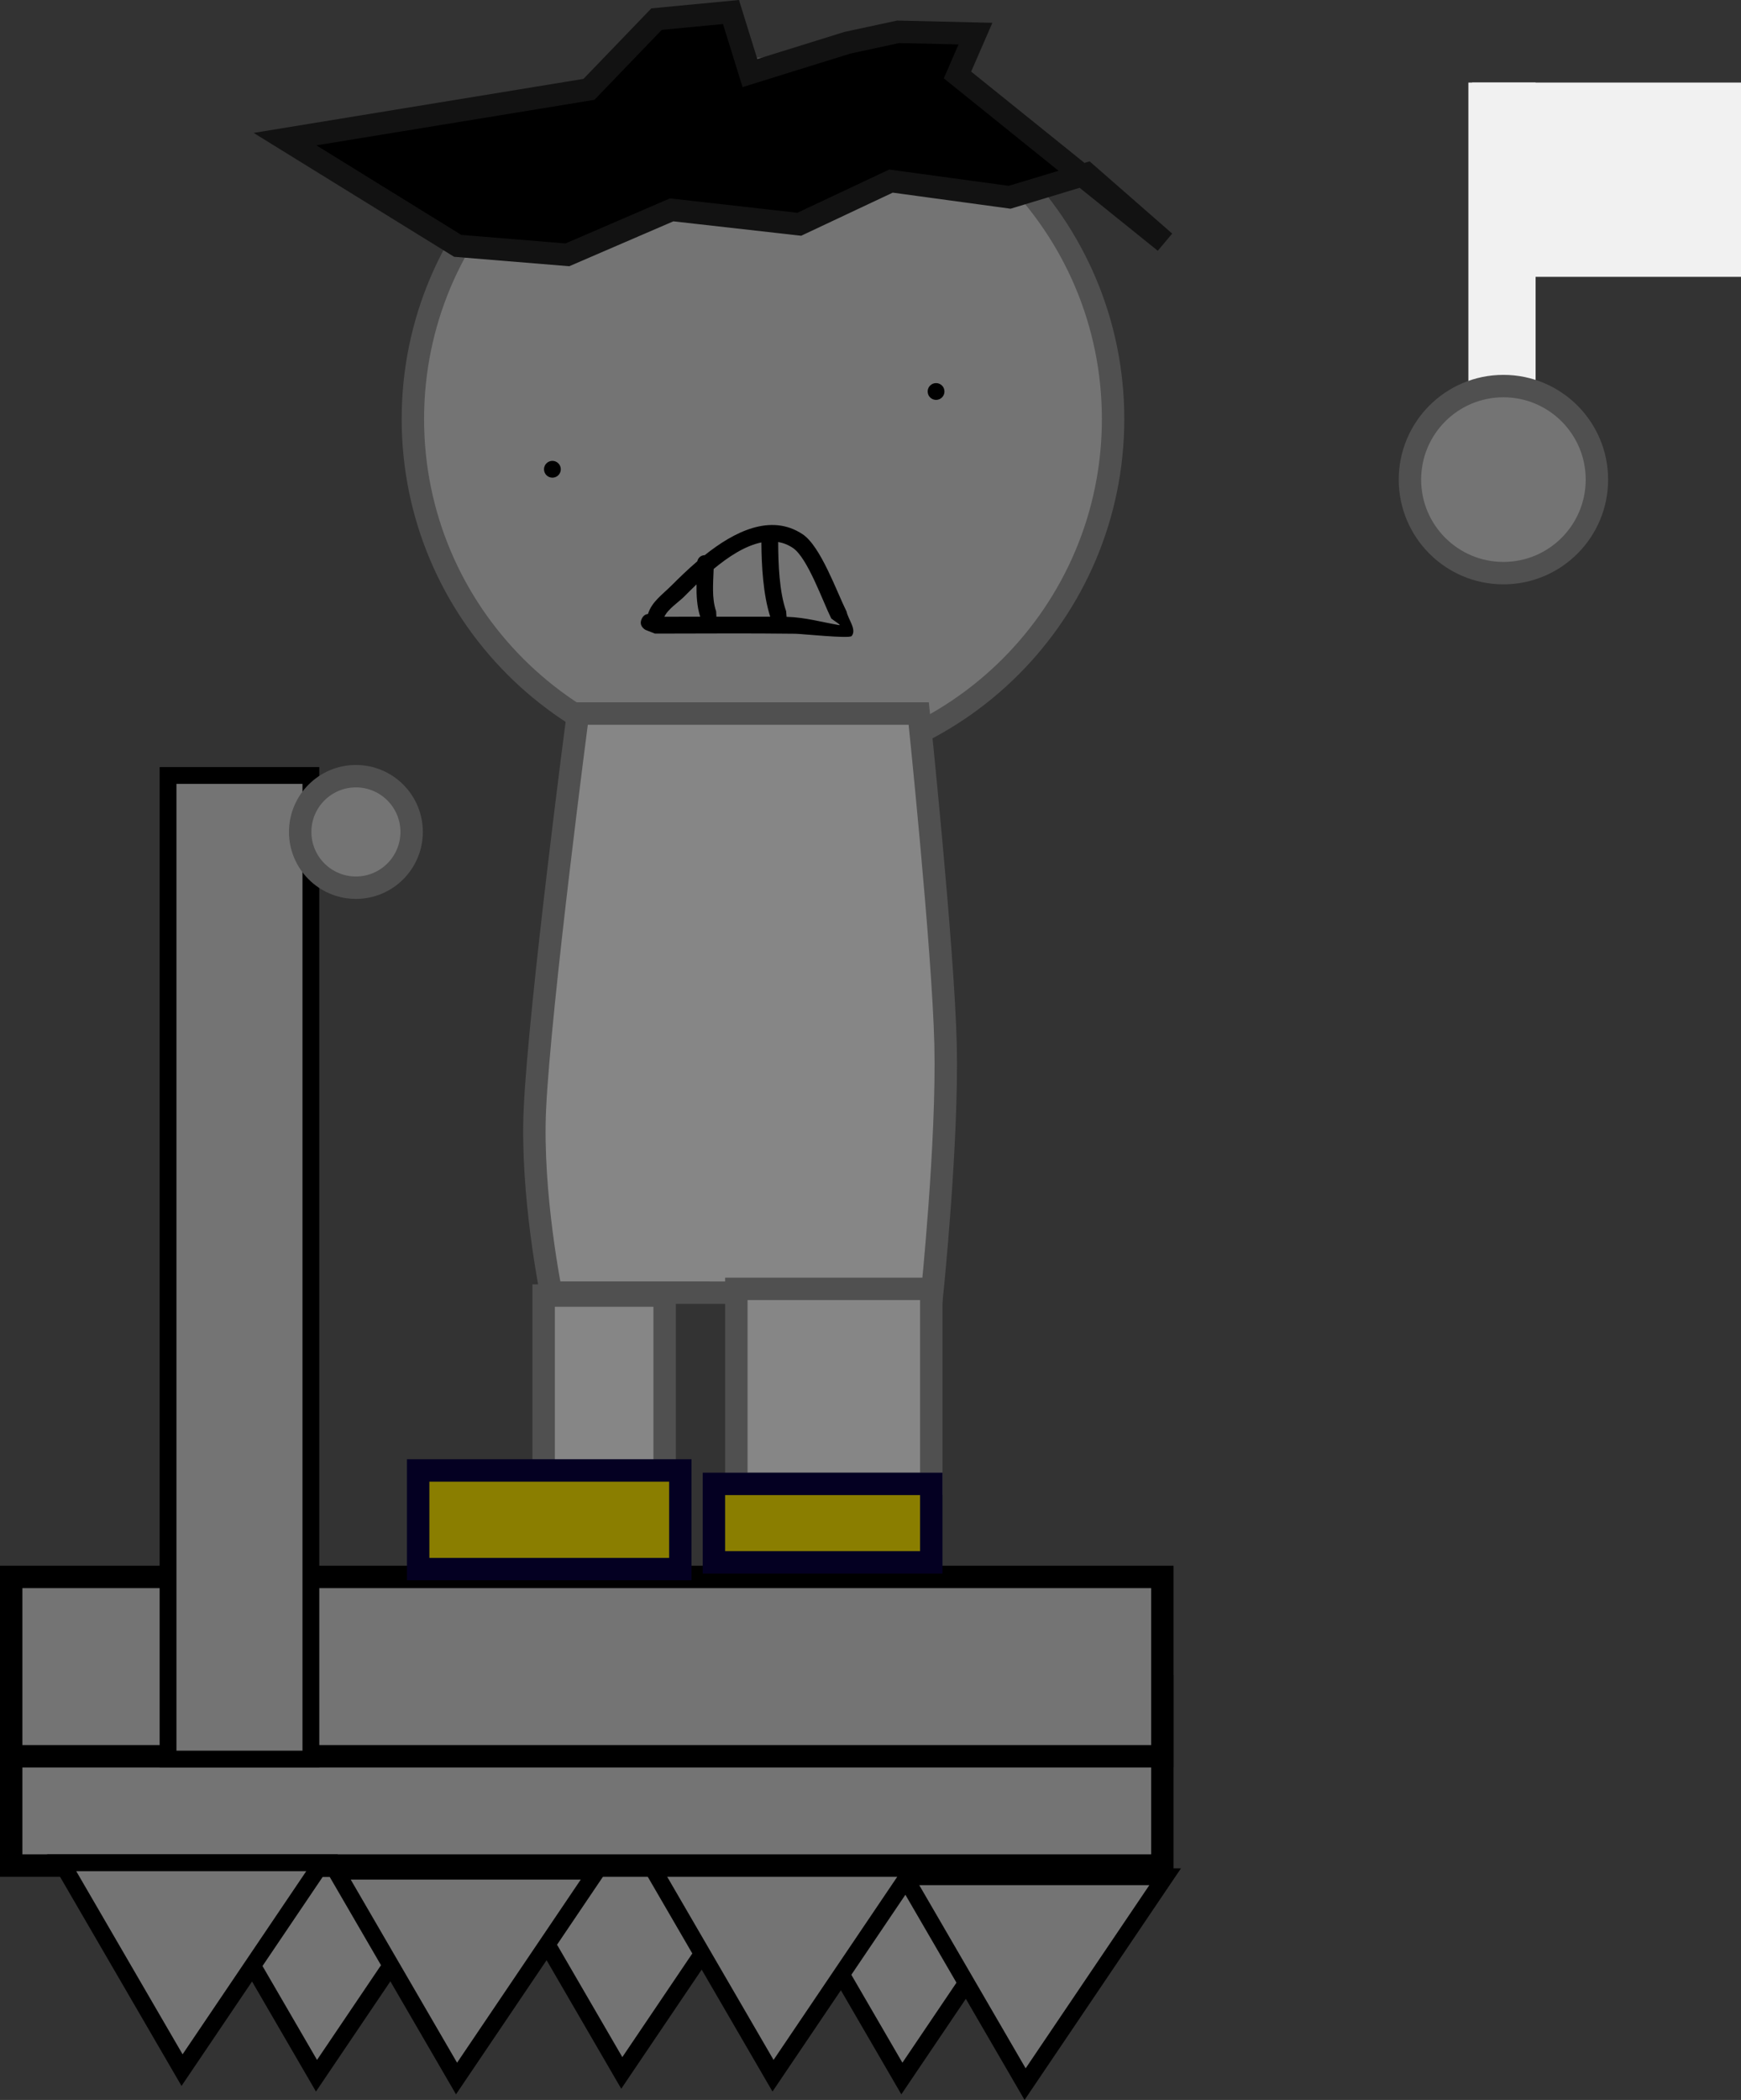 <svg version="1.1" xmlns="http://www.w3.org/2000/svg" xmlns:xlink="http://www.w3.org/1999/xlink" width="155.4" height="187.345" viewBox="0,0,155.4,187.345"><rect x="0" y="0" width="155.4" height="187.345" fill="#333333" stroke="none"/><g transform="translate(-186.315,-89.263)"><g data-paper-data="{&quot;isPaintingLayer&quot;:true}" fill-rule="nonzero" stroke-linejoin="miter" stroke-miterlimit="10" stroke-dasharray="" stroke-dashoffset="0" style="mix-blend-mode: normal"><g fill="#f1f1f1" stroke="none" stroke-linecap="butt"><path d="M317.382,128.629v-32h6v32z" stroke-width="NaN"/><path d="M317.715,113.962v-17.333h24v17.333z" stroke-width="0"/></g><path d="M214.565,274.448l-10.75,-18.5h23.25z" fill="#747474" stroke="#000000" stroke-width="1.5" stroke-linecap="butt"/><path d="M241.815,274.198l-10.75,-18.5h23.25z" fill="#747474" stroke="#000000" stroke-width="1.5" stroke-linecap="butt"/><path d="M266.815,274.698l-10.75,-18.5h23.25z" fill="#747474" stroke="#000000" stroke-width="1.5" stroke-linecap="butt"/><path d="M277.815,275.198l-10.75,-18.5h23.25z" fill="#747474" stroke="#000000" stroke-width="1.5" stroke-linecap="butt"/><path d="M187.315,255.698v-16h102.75v16z" fill="#747474" stroke="#000000" stroke-width="2" stroke-linecap="butt"/><path d="M187.315,245.948v-16h102.75v16z" fill="#747474" stroke="#000000" stroke-width="2" stroke-linecap="butt"/><path d="M202.565,273.948l-10.75,-18.5h23.25z" fill="#747474" stroke="#000000" stroke-width="1.5" stroke-linecap="butt"/><path d="M227.065,274.698l-10.75,-18.5h23.25z" fill="#747474" stroke="#000000" stroke-width="1.5" stroke-linecap="butt"/><path d="M255.315,274.448l-10.75,-18.5h23.25z" fill="#747474" stroke="#000000" stroke-width="1.5" stroke-linecap="butt"/><path d="M201.315,246.198v-87.75h12.75v87.75z" fill="#747474" stroke="#000000" stroke-width="1.5" stroke-linecap="butt"/><path d="M223.168,126.648c0,-17.259 13.991,-31.25 31.25,-31.25c17.259,0 31.25,13.991 31.25,31.25c0,17.259 -13.991,31.25 -31.25,31.25c-17.259,0 -31.25,-13.991 -31.25,-31.25z" fill="#747474" stroke="#505050" stroke-width="2" stroke-linecap="butt"/><path d="M227.17,111.196l-15.415,-9.521l27.129,-4.44l6.035,-6.266l6.642,-0.634l1.694,5.448l8.71,-2.709l4.519,-0.973l6.9,0.16l-1.605,3.691l18.506,14.903l-6.952,-6.078l-6.9,2.086l-10.591,-1.444l-8.184,3.851l-11.393,-1.284l-9.307,4.012z" fill="#000000" stroke="#121212" stroke-width="2" stroke-linecap="round"/><path d="M235.503,204.585c0,0 -1.796,-8.803 -1.445,-16.364c0.432,-9.298 3.845,-35.3 3.845,-35.3h30.418c0,0 2.195,20.986 2.393,29.549c0.201,8.657 -1.193,22.116 -1.193,22.116z" fill="#868686" stroke="#505050" stroke-width="2" stroke-linecap="butt"/><path d="M312.165,132.051c0,-4.608 3.736,-8.344 8.344,-8.344c4.608,0 8.344,3.736 8.344,8.344c0,4.608 -3.736,8.344 -8.344,8.344c-4.608,0 -8.344,-3.736 -8.344,-8.344z" fill="#747474" stroke="#505050" stroke-width="2" stroke-linecap="butt"/><path d="M213.109,163.484c0,-2.747 2.227,-4.974 4.974,-4.974c2.747,0 4.974,2.227 4.974,4.974c0,2.747 -2.227,4.974 -4.974,4.974c-2.747,0 -4.974,-2.227 -4.974,-4.974z" fill="#747474" stroke="#505050" stroke-width="2" stroke-linecap="butt"/><path d="M234.84,221.648v-16.8h10.8v16.8z" fill="#868686" stroke="#505050" stroke-width="2" stroke-linecap="butt"/><path d="M252.04,221.648v-17.4h17.4v17.4z" fill="#868686" stroke="#505050" stroke-width="2" stroke-linecap="butt"/><path d="M223.64,229.248v-8.8h23.4v8.8z" fill="#8a7e00" stroke="#040022" stroke-width="2" stroke-linecap="butt"/><path d="M250.04,228.648v-7h19.4v7z" fill="#8a7e00" stroke="#040022" stroke-width="2" stroke-linecap="butt"/><path d="M234.872,131.129c0,-0.414 0.336,-0.75 0.75,-0.75c0.414,0 0.75,0.336 0.75,0.75c0,0.414 -0.336,0.75 -0.75,0.75c-0.414,0 -0.75,-0.336 -0.75,-0.75z" fill="#000000" stroke="none" stroke-width="0.5" stroke-linecap="butt"/><path d="M269.117,124.19c0,-0.414 0.336,-0.75 0.75,-0.75c0.414,0 0.75,0.336 0.75,0.75c0,0.414 -0.336,0.75 -0.75,0.75c-0.414,0 -0.75,-0.336 -0.75,-0.75z" fill="#000000" stroke="none" stroke-width="0.5" stroke-linecap="butt"/><path d="M255.063,144.275c-0.629,-1.957 -0.773,-4.507 -0.787,-6.619c-1.47,0.301 -2.97,1.294 -4.26,2.366c-0.039,1.251 -0.184,2.625 0.22,3.779l0.025,0.48c1.593,-0.002 3.186,-0.003 4.78,0.002zM256.486,143.801l0.038,0.487c0,0 0,0.001 -0,0.004c1.704,0.048 3.196,0.49 4.672,0.737c0.297,0.05 -0.456,-0.393 -0.684,-0.589c-0.747,-1.495 -2.111,-5.412 -3.42,-6.289c-0.423,-0.283 -0.864,-0.455 -1.317,-0.534c0.007,1.953 0.091,4.41 0.711,6.184zM248.813,144.275c-0.296,-0.921 -0.338,-1.897 -0.326,-2.877c-0.43,0.414 -0.809,0.797 -1.122,1.109c-0.453,0.453 -1.44,1.096 -1.751,1.78c1.066,-0.001 2.132,-0.003 3.197,-0.005zM243.604,144.452c0.147,-0.295 0.36,-0.395 0.551,-0.415c0.337,-1.087 1.245,-1.686 2.15,-2.59c0.623,-0.623 1.388,-1.37 2.248,-2.106c0.054,-0.214 0.211,-0.528 0.667,-0.551c2.597,-2.07 5.88,-3.764 8.737,-1.864c1.618,1.076 3.047,5.145 3.921,6.894c0.152,0.729 0.924,1.606 0.457,2.186c-0.204,0.253 -4.434,-0.195 -5.035,-0.203c-4.174,-0.055 -8.351,-0.014 -12.526,-0.014l-0.835,-0.329c0,0 -0.671,-0.335 -0.335,-1.006z" fill="#000000" stroke="none" stroke-width="0.5" stroke-linecap="butt"/></g></g></svg>